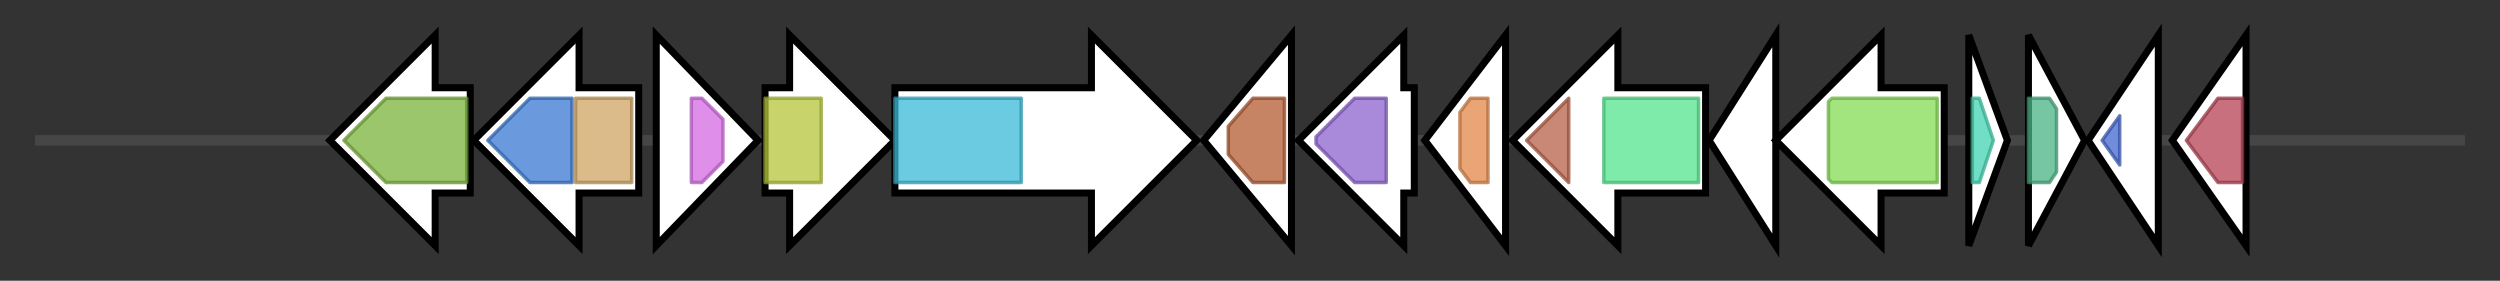 <svg version="1.1" baseProfile="full" xmlns="http://www.w3.org/2000/svg" width="712.367" height="80">
	<rect width="100%" height="100%" fill="#333333" stroke="none"/>
	<g>
		<line x1="10" y1="40.0" x2="702.367" y2="40.0" style="stroke:rgb(70,70,70); stroke-width:3 "/>
		<g>
			<title>lhgD (DPKFPEHH_00439)
L-2-hydroxyglutarate dehydrogenase</title>
			<polygon class="lhgD (DPKFPEHH_00439)
L-2-hydroxyglutarate dehydrogenase" points="134,25 124,25 124,10 94,40 124,70 124,55 134,55" fill="rgb(255,255,255)" fill-opacity="1.0" stroke="rgb(0,0,0)" stroke-width="2"  />
			<g>
				<title>DAO (PF01266)
"FAD dependent oxidoreductase"</title>
				<polygon class="PF01266" points="98,40 110,28 133,28 133,52 110,52" stroke-linejoin="round" width="38" height="24" fill="rgb(123,179,59)" stroke="rgb(98,143,47)" stroke-width="1" opacity="0.75" />
			</g>
		</g>
		<g>
			<title>gndA (DPKFPEHH_00440)
6-phosphogluconate dehydrogenase, NADP(+)-dependent, decarboxylating</title>
			<polygon class="gndA (DPKFPEHH_00440)
6-phosphogluconate dehydrogenase, NADP(+)-dependent, decarboxylating" points="182,25 165,25 165,10 135,40 165,70 165,55 182,55" fill="rgb(255,255,255)" fill-opacity="1.0" stroke="rgb(0,0,0)" stroke-width="2"  />
			<g>
				<title>6PGD (PF00393)
"6-phosphogluconate dehydrogenase, C-terminal domain"</title>
				<polygon class="PF00393" points="139,40 151,28 163,28 163,52 151,52" stroke-linejoin="round" width="28" height="24" fill="rgb(57,119,210)" stroke="rgb(45,95,168)" stroke-width="1" opacity="0.75" />
			</g>
			<g>
				<title>NAD_binding_2 (PF03446)
"NAD binding domain of 6-phosphogluconate dehydrogenase"</title>
				<rect class="PF03446" x="164" y="28" stroke-linejoin="round" width="16" height="24" fill="rgb(205,164,98)" stroke="rgb(164,131,78)" stroke-width="1" opacity="0.75" />
			</g>
		</g>
		<g>
			<title>murQ (DPKFPEHH_00441)
N-acetylmuramic acid 6-phosphate etherase</title>
			<polygon class="murQ (DPKFPEHH_00441)
N-acetylmuramic acid 6-phosphate etherase" points="187,10 216,40 187,70" fill="rgb(255,255,255)" fill-opacity="1.0" stroke="rgb(0,0,0)" stroke-width="2"  />
			<g>
				<title>SIS (PF01380)
"SIS domain"</title>
				<polygon class="PF01380" points="197,28 200,28 206,34 206,46 200,52 197,52" stroke-linejoin="round" width="9" height="24" fill="rgb(212,106,227)" stroke="rgb(169,84,181)" stroke-width="1" opacity="0.75" />
			</g>
		</g>
		<g>
			<title> (DPKFPEHH_00442)
hypothetical protein</title>
			<polygon class=" (DPKFPEHH_00442)
hypothetical protein" points="218,25 225,25 225,10 255,40 225,70 225,55 218,55" fill="rgb(255,255,255)" fill-opacity="1.0" stroke="rgb(0,0,0)" stroke-width="2"  />
			<g>
				<title>Metallophos (PF00149)
"Calcineurin-like phosphoesterase"</title>
				<rect class="PF00149" x="218" y="28" stroke-linejoin="round" width="16" height="24" fill="rgb(181,197,58)" stroke="rgb(144,157,46)" stroke-width="1" opacity="0.75" />
			</g>
		</g>
		<g>
			<title> (DPKFPEHH_00443)
hypothetical protein</title>
			<polygon class=" (DPKFPEHH_00443)
hypothetical protein" points="255,25 311,25 311,10 341,40 311,70 311,55 255,55" fill="rgb(255,255,255)" fill-opacity="1.0" stroke="rgb(0,0,0)" stroke-width="2"  />
			<g>
				<title>AAA_23 (PF13476)
"AAA domain"</title>
				<rect class="PF13476" x="255" y="28" stroke-linejoin="round" width="36" height="24" fill="rgb(57,185,214)" stroke="rgb(45,147,171)" stroke-width="1" opacity="0.75" />
			</g>
		</g>
		<g>
			<title> (DPKFPEHH_00444)
hypothetical protein</title>
			<polygon class=" (DPKFPEHH_00444)
hypothetical protein" points="343,40 368,10 368,70" fill="rgb(255,255,255)" fill-opacity="1.0" stroke="rgb(0,0,0)" stroke-width="2"  />
			<g>
				<title>SQS_PSY (PF00494)
"Squalene/phytoene synthase"</title>
				<polygon class="PF00494" points="350,36 357,28 366,28 366,52 357,52 350,44" stroke-linejoin="round" width="16" height="24" fill="rgb(178,91,49)" stroke="rgb(142,72,39)" stroke-width="1" opacity="0.75" />
			</g>
		</g>
		<g>
			<title> (DPKFPEHH_00445)
hypothetical protein</title>
			<polygon class=" (DPKFPEHH_00445)
hypothetical protein" points="403,25 400,25 400,10 370,40 400,70 400,55 403,55" fill="rgb(255,255,255)" fill-opacity="1.0" stroke="rgb(0,0,0)" stroke-width="2"  />
			<g>
				<title>Hydrolase_4 (PF12146)
"Serine aminopeptidase, S33"</title>
				<polygon class="PF12146" points="375,39 386,28 395,28 395,52 386,52 375,41" stroke-linejoin="round" width="20" height="24" fill="rgb(140,98,205)" stroke="rgb(112,78,164)" stroke-width="1" opacity="0.75" />
			</g>
		</g>
		<g>
			<title> (DPKFPEHH_00446)
hypothetical protein</title>
			<polygon class=" (DPKFPEHH_00446)
hypothetical protein" points="406,40 429,10 429,70" fill="rgb(255,255,255)" fill-opacity="1.0" stroke="rgb(0,0,0)" stroke-width="2"  />
			<g>
				<title>Methyltransf_25 (PF13649)
"Methyltransferase domain"</title>
				<polygon class="PF13649" points="416,32 419,28 424,28 424,52 419,52 416,48" stroke-linejoin="round" width="8" height="24" fill="rgb(227,135,74)" stroke="rgb(181,108,59)" stroke-width="1" opacity="0.75" />
			</g>
		</g>
		<g>
			<title>cimA (DPKFPEHH_00447)
(R)-citramalate synthase</title>
			<polygon class="cimA (DPKFPEHH_00447)
(R)-citramalate synthase" points="486,25 461,25 461,10 431,40 461,70 461,55 486,55" fill="rgb(255,255,255)" fill-opacity="1.0" stroke="rgb(0,0,0)" stroke-width="2"  />
			<g>
				<title>LeuA_dimer (PF08502)
"LeuA allosteric (dimerisation) domain"</title>
				<polygon class="PF08502" points="435,40 447,28 447,28 447,52 447,52" stroke-linejoin="round" width="15" height="24" fill="rgb(182,95,71)" stroke="rgb(145,76,56)" stroke-width="1" opacity="0.75" />
			</g>
			<g>
				<title>HMGL-like (PF00682)
"HMGL-like"</title>
				<rect class="PF00682" x="457" y="28" stroke-linejoin="round" width="27" height="24" fill="rgb(84,228,141)" stroke="rgb(67,182,112)" stroke-width="1" opacity="0.75" />
			</g>
		</g>
		<g>
			<title> (DPKFPEHH_00448)
hypothetical protein</title>
			<polygon class=" (DPKFPEHH_00448)
hypothetical protein" points="487,40 506,10 506,70" fill="rgb(255,255,255)" fill-opacity="1.0" stroke="rgb(0,0,0)" stroke-width="2"  />
		</g>
		<g>
			<title>mshC (DPKFPEHH_00449)
L-cysteine:1D-myo-inositol 2-amino-2-deoxy-alpha-D-glucopyranoside ligase</title>
			<polygon class="mshC (DPKFPEHH_00449)
L-cysteine:1D-myo-inositol 2-amino-2-deoxy-alpha-D-glucopyranoside ligase" points="554,25 536,25 536,10 506,40 536,70 536,55 554,55" fill="rgb(255,255,255)" fill-opacity="1.0" stroke="rgb(0,0,0)" stroke-width="2"  />
			<g>
				<title>tRNA-synt_1e (PF01406)
"tRNA synthetases class I (C) catalytic domain"</title>
				<polygon class="PF01406" points="521,29 522,28 552,28 552,52 522,52 521,51" stroke-linejoin="round" width="31" height="24" fill="rgb(131,218,83)" stroke="rgb(104,174,66)" stroke-width="1" opacity="0.75" />
			</g>
		</g>
		<g>
			<title> (DPKFPEHH_00450)
hypothetical protein</title>
			<polygon class=" (DPKFPEHH_00450)
hypothetical protein" points="561,10 572,40 561,70" fill="rgb(255,255,255)" fill-opacity="1.0" stroke="rgb(0,0,0)" stroke-width="2"  />
			<g>
				<title>YjbR (PF04237)
"YjbR"</title>
				<polygon class="PF04237" points="562,28 564,28 568,40 564,52 562,52" stroke-linejoin="round" width="8" height="24" fill="rgb(66,212,177)" stroke="rgb(52,169,141)" stroke-width="1" opacity="0.75" />
			</g>
		</g>
		<g>
			<title>nsrR_1 (DPKFPEHH_00451)
HTH-type transcriptional repressor NsrR</title>
			<polygon class="nsrR_1 (DPKFPEHH_00451)
HTH-type transcriptional repressor NsrR" points="578,10 594,40 578,70" fill="rgb(255,255,255)" fill-opacity="1.0" stroke="rgb(0,0,0)" stroke-width="2"  />
			<g>
				<title>Rrf2 (PF02082)
"Transcriptional regulator"</title>
				<polygon class="PF02082" points="578,28 584,28 586,31 586,49 584,52 578,52" stroke-linejoin="round" width="8" height="24" fill="rgb(73,178,133)" stroke="rgb(58,142,106)" stroke-width="1" opacity="0.75" />
			</g>
		</g>
		<g>
			<title> (DPKFPEHH_00452)
hypothetical protein</title>
			<polygon class=" (DPKFPEHH_00452)
hypothetical protein" points="595,40 615,10 615,70" fill="rgb(255,255,255)" fill-opacity="1.0" stroke="rgb(0,0,0)" stroke-width="2"  />
			<g>
				<title>gag-asp_proteas (PF13975)
"gag-polyprotein putative aspartyl protease"</title>
				<polygon class="PF13975" points="599,40 604,33 604,47" stroke-linejoin="round" width="8" height="24" fill="rgb(65,102,205)" stroke="rgb(51,81,164)" stroke-width="1" opacity="0.75" />
			</g>
		</g>
		<g>
			<title> (DPKFPEHH_00453)
hypothetical protein</title>
			<polygon class=" (DPKFPEHH_00453)
hypothetical protein" points="619,40 640,10 640,70" fill="rgb(255,255,255)" fill-opacity="1.0" stroke="rgb(0,0,0)" stroke-width="2"  />
			<g>
				<title>MarC (PF01914)
"MarC family integral membrane protein"</title>
				<polygon class="PF01914" points="623,40 632,28 639,28 639,52 632,52" stroke-linejoin="round" width="20" height="24" fill="rgb(183,65,84)" stroke="rgb(146,51,67)" stroke-width="1" opacity="0.75" />
			</g>
		</g>
	</g>
</svg>
